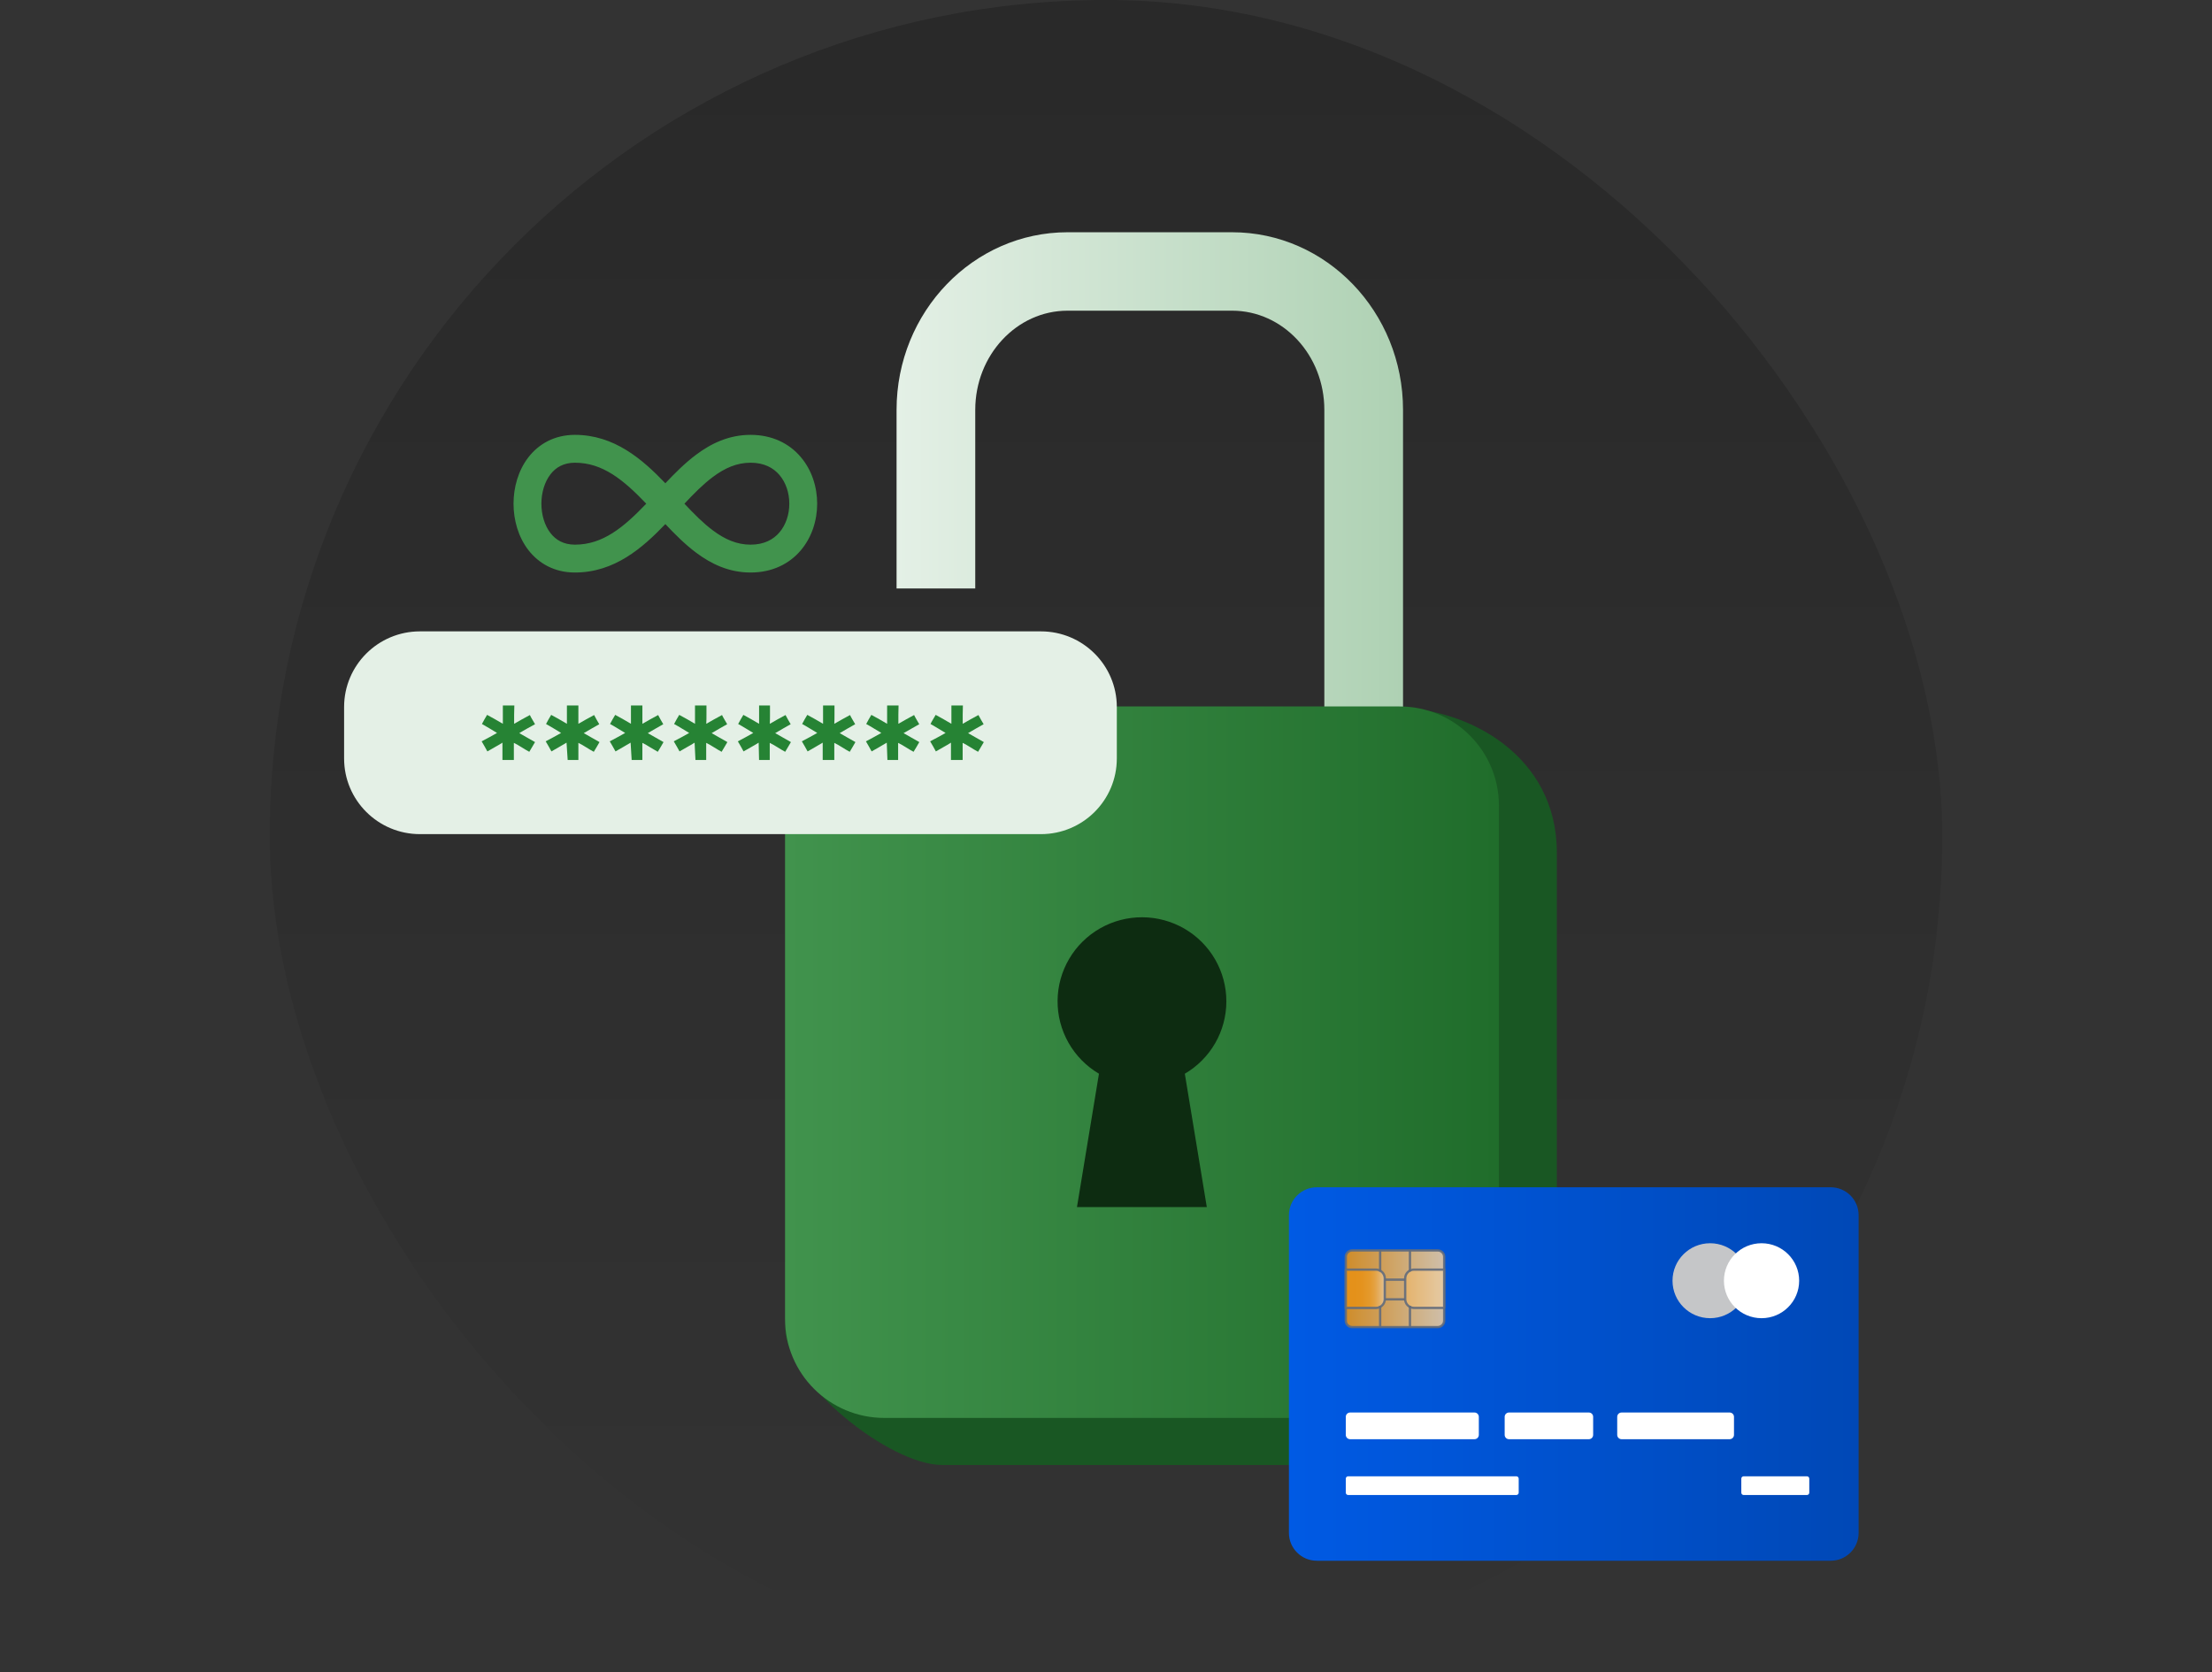 <svg width="82" height="62" viewBox="0 0 82 62" fill="none" xmlns="http://www.w3.org/2000/svg">
<rect x="0" y="0" width="82" height="62" fill="#333333" stroke="none"/>
<rect x="10" width="62" height="62" rx="31" fill="url(#paint0_linear_1053_37475)" fill-opacity="0.2"/>
<g clip-path="url(#clip0_1053_37475)">
<path d="M54.025 54.316H34.919C32.984 54.316 29.111 51.256 29.111 49.228L31.239 31.606C31.238 31.124 31.333 30.646 31.518 30.2C31.703 29.754 31.974 29.349 32.316 29.007C32.659 28.666 33.065 28.395 33.513 28.211C33.96 28.026 34.439 27.932 34.923 27.933L51.696 26.237C54.403 26.237 57.712 27.995 57.712 31.602V50.647C57.712 51.129 57.617 51.607 57.431 52.053C57.246 52.498 56.974 52.903 56.632 53.244C56.289 53.585 55.883 53.855 55.436 54.039C54.988 54.223 54.509 54.317 54.025 54.316Z" fill="#195723"/>
<path d="M52.011 35.027H49.094V15.197C49.094 13.162 47.56 11.519 45.673 11.519H39.575C37.688 11.519 36.153 13.169 36.153 15.197V21.818H33.236V15.197C33.236 11.563 36.079 8.611 39.575 8.611H45.673C49.173 8.611 52.011 11.566 52.011 15.197V35.027Z" fill="url(#paint1_linear_1053_37475)"/>
<path d="M51.884 26.193H32.784C30.751 26.193 29.102 27.836 29.102 29.863V48.902C29.102 50.929 30.751 52.572 32.784 52.572H51.884C53.917 52.572 55.565 50.929 55.565 48.902V29.863C55.565 27.836 53.917 26.193 51.884 26.193Z" fill="url(#paint2_linear_1053_37475)"/>
<path d="M45.462 37.131C45.463 36.585 45.319 36.048 45.047 35.575C44.774 35.101 44.381 34.707 43.908 34.432C43.434 34.158 42.897 34.011 42.349 34.009C41.801 34.006 41.262 34.147 40.786 34.417C40.31 34.687 39.913 35.077 39.636 35.548C39.358 36.019 39.21 36.554 39.205 37.1C39.2 37.647 39.34 38.184 39.609 38.66C39.878 39.135 40.268 39.532 40.739 39.81L39.924 44.754H44.737L43.922 39.81C44.39 39.536 44.779 39.144 45.049 38.675C45.319 38.205 45.461 37.673 45.462 37.131Z" fill="#0D2C11"/>
<path d="M38.587 23.409H15.569C14.015 23.409 12.756 24.665 12.756 26.214V28.122C12.756 29.671 14.015 30.927 15.569 30.927H38.587C40.141 30.927 41.401 29.671 41.401 28.122V26.214C41.401 24.665 40.141 23.409 38.587 23.409Z" fill="url(#paint3_linear_1053_37475)"/>
<path d="M18.626 27.535C18.537 27.592 18.445 27.646 18.35 27.698C18.256 27.751 18.161 27.804 18.067 27.86L17.964 27.674C17.929 27.61 17.892 27.547 17.855 27.486C17.954 27.434 18.049 27.383 18.146 27.331L18.425 27.175L18.146 27.006C18.053 26.95 17.959 26.894 17.866 26.843C17.893 26.787 17.924 26.73 17.958 26.673C17.99 26.617 18.024 26.56 18.057 26.505C18.152 26.556 18.247 26.609 18.349 26.666L18.641 26.836V26.157H19.067C19.067 26.271 19.059 26.383 19.059 26.493C19.059 26.604 19.059 26.718 19.059 26.836C19.156 26.779 19.254 26.724 19.351 26.67L19.643 26.511C19.67 26.568 19.7 26.624 19.735 26.681C19.767 26.737 19.8 26.794 19.834 26.851C19.739 26.902 19.644 26.957 19.542 27.012C19.44 27.067 19.348 27.125 19.25 27.182L19.542 27.348C19.634 27.402 19.73 27.458 19.834 27.514L19.73 27.691C19.695 27.752 19.659 27.813 19.621 27.874C19.526 27.822 19.433 27.768 19.341 27.709C19.246 27.648 19.149 27.593 19.049 27.543C19.049 27.646 19.049 27.751 19.049 27.857C19.049 27.963 19.049 28.07 19.049 28.178H18.626V27.535Z" fill="#268334"/>
<path d="M21.002 27.535C20.911 27.592 20.819 27.646 20.724 27.698C20.63 27.751 20.536 27.804 20.442 27.86L20.339 27.674C20.303 27.61 20.266 27.547 20.229 27.486C20.328 27.434 20.424 27.383 20.52 27.331L20.8 27.175L20.522 27.006C20.43 26.95 20.336 26.894 20.242 26.843C20.271 26.787 20.301 26.73 20.334 26.673L20.433 26.505C20.527 26.556 20.624 26.609 20.724 26.666L21.016 26.836V26.157H21.441C21.441 26.271 21.441 26.383 21.441 26.493C21.441 26.604 21.441 26.718 21.441 26.836C21.538 26.779 21.635 26.724 21.732 26.67L22.024 26.511C22.053 26.568 22.084 26.624 22.116 26.681C22.149 26.737 22.183 26.794 22.215 26.851C22.12 26.902 22.027 26.957 21.932 27.012C21.837 27.067 21.738 27.125 21.64 27.182L21.932 27.348C22.024 27.402 22.119 27.458 22.224 27.514L22.122 27.691C22.087 27.752 22.05 27.813 22.012 27.874C21.917 27.822 21.824 27.768 21.732 27.709C21.638 27.648 21.541 27.593 21.441 27.543C21.441 27.645 21.441 27.75 21.441 27.857C21.441 27.963 21.441 28.07 21.441 28.178H21.044L21.002 27.535Z" fill="#268334"/>
<path d="M23.377 27.535C23.286 27.592 23.194 27.646 23.099 27.698C23.005 27.751 22.911 27.804 22.817 27.86C22.783 27.799 22.749 27.736 22.713 27.674C22.676 27.611 22.641 27.547 22.604 27.486C22.703 27.434 22.799 27.383 22.895 27.331L23.175 27.175L22.895 27.006C22.803 26.95 22.71 26.894 22.615 26.843C22.642 26.787 22.673 26.73 22.707 26.673C22.741 26.617 22.773 26.56 22.806 26.505C22.901 26.556 22.996 26.609 23.098 26.666L23.39 26.836V26.157H23.814C23.814 26.271 23.814 26.383 23.814 26.493C23.814 26.604 23.814 26.718 23.814 26.836C23.911 26.779 24.009 26.724 24.106 26.67L24.398 26.511C24.426 26.568 24.456 26.624 24.489 26.681L24.588 26.851C24.494 26.902 24.399 26.957 24.306 27.012C24.212 27.067 24.112 27.125 24.014 27.182L24.306 27.348C24.399 27.402 24.494 27.458 24.597 27.514C24.564 27.57 24.53 27.63 24.495 27.691C24.46 27.752 24.422 27.813 24.384 27.874C24.291 27.822 24.198 27.768 24.104 27.709C24.01 27.648 23.913 27.593 23.813 27.543C23.813 27.645 23.813 27.75 23.813 27.857C23.813 27.963 23.813 28.07 23.813 28.178H23.416L23.377 27.535Z" fill="#268334"/>
<path d="M25.749 27.535C25.66 27.592 25.568 27.646 25.473 27.698C25.379 27.751 25.284 27.804 25.191 27.86L25.087 27.674C25.052 27.61 25.015 27.547 24.977 27.486C25.077 27.434 25.172 27.383 25.269 27.331L25.549 27.175L25.269 27.006C25.176 26.95 25.083 26.894 24.989 26.843C25.016 26.787 25.047 26.73 25.081 26.673C25.115 26.617 25.147 26.56 25.18 26.505C25.275 26.556 25.37 26.609 25.472 26.666L25.764 26.836V26.157H26.189C26.189 26.271 26.189 26.383 26.189 26.493C26.189 26.604 26.189 26.718 26.182 26.836L26.474 26.67L26.766 26.511C26.793 26.568 26.823 26.624 26.858 26.681C26.89 26.737 26.923 26.794 26.957 26.851C26.862 26.902 26.767 26.957 26.672 27.012C26.578 27.067 26.48 27.125 26.381 27.182L26.672 27.348C26.764 27.402 26.86 27.458 26.964 27.514L26.86 27.691C26.825 27.752 26.789 27.813 26.751 27.874C26.656 27.822 26.563 27.768 26.471 27.709C26.377 27.648 26.279 27.593 26.179 27.543C26.179 27.646 26.179 27.751 26.179 27.857C26.179 27.963 26.179 28.07 26.179 28.178H25.781L25.749 27.535Z" fill="#268334"/>
<path d="M28.124 27.535C28.035 27.592 27.942 27.646 27.848 27.698C27.755 27.751 27.659 27.804 27.564 27.86C27.532 27.799 27.497 27.736 27.462 27.674C27.427 27.611 27.389 27.547 27.352 27.486C27.452 27.434 27.547 27.383 27.644 27.331L27.924 27.175L27.644 27.006C27.552 26.95 27.459 26.894 27.364 26.843C27.393 26.787 27.424 26.73 27.458 26.673C27.491 26.617 27.523 26.56 27.557 26.505C27.65 26.556 27.746 26.609 27.848 26.666L28.14 26.836V26.157H28.544C28.544 26.271 28.544 26.383 28.544 26.493C28.544 26.604 28.544 26.718 28.537 26.836L28.828 26.67L29.12 26.511C29.149 26.568 29.18 26.624 29.212 26.681C29.246 26.737 29.279 26.794 29.311 26.851C29.218 26.902 29.123 26.957 29.028 27.012C28.933 27.067 28.834 27.125 28.737 27.182L29.028 27.348C29.12 27.402 29.216 27.458 29.32 27.514L29.216 27.691C29.181 27.752 29.145 27.813 29.107 27.874C29.012 27.822 28.919 27.768 28.827 27.709C28.733 27.648 28.635 27.593 28.535 27.543C28.535 27.646 28.535 27.751 28.535 27.857C28.535 27.963 28.535 28.07 28.535 28.178H28.139L28.124 27.535Z" fill="#268334"/>
<path d="M30.498 27.535C30.407 27.592 30.315 27.646 30.221 27.698C30.126 27.751 30.032 27.804 29.938 27.86L29.835 27.674C29.799 27.61 29.762 27.547 29.725 27.486C29.824 27.434 29.92 27.383 30.016 27.331L30.296 27.175L30.016 27.006C29.924 26.95 29.831 26.894 29.736 26.843C29.765 26.787 29.796 26.73 29.828 26.673L29.927 26.505C30.022 26.556 30.118 26.609 30.219 26.666L30.511 26.836V26.157H30.935C30.935 26.271 30.935 26.383 30.935 26.493C30.935 26.604 30.935 26.718 30.928 26.836L31.22 26.67L31.511 26.511C31.538 26.568 31.569 26.624 31.603 26.681L31.702 26.851C31.608 26.902 31.514 26.957 31.419 27.012C31.325 27.067 31.225 27.125 31.128 27.182L31.419 27.348C31.511 27.402 31.606 27.458 31.711 27.514L31.609 27.691C31.574 27.752 31.536 27.813 31.5 27.874C31.405 27.822 31.311 27.768 31.22 27.709C31.128 27.649 31.031 27.594 30.928 27.543C30.928 27.645 30.928 27.75 30.928 27.857C30.928 27.963 30.928 28.07 30.928 28.178H30.498V27.535Z" fill="#268334"/>
<path d="M32.873 27.535C32.782 27.592 32.69 27.646 32.596 27.698C32.501 27.751 32.406 27.804 32.312 27.86C32.279 27.799 32.245 27.736 32.209 27.674C32.172 27.611 32.138 27.547 32.1 27.486C32.199 27.434 32.295 27.383 32.391 27.331L32.671 27.175L32.391 27.006C32.299 26.95 32.206 26.894 32.111 26.843C32.139 26.787 32.169 26.73 32.203 26.673C32.237 26.617 32.269 26.56 32.302 26.505C32.397 26.556 32.492 26.609 32.594 26.666L32.886 26.836V26.157H33.31C33.31 26.271 33.303 26.383 33.303 26.493C33.303 26.604 33.303 26.718 33.303 26.836C33.4 26.779 33.497 26.724 33.595 26.67L33.886 26.511C33.913 26.568 33.944 26.624 33.978 26.681C34.01 26.737 34.044 26.794 34.077 26.851C33.983 26.902 33.888 26.957 33.794 27.012C33.701 27.067 33.6 27.125 33.495 27.182L33.787 27.348C33.879 27.402 33.975 27.458 34.079 27.514C34.045 27.57 34.012 27.63 33.977 27.691C33.942 27.752 33.904 27.813 33.866 27.874C33.771 27.822 33.678 27.768 33.586 27.709C33.492 27.648 33.394 27.593 33.294 27.543C33.294 27.645 33.294 27.75 33.294 27.857C33.294 27.963 33.294 28.07 33.294 28.178H32.897L32.873 27.535Z" fill="#268334"/>
<path d="M35.253 27.535C35.164 27.592 35.072 27.646 34.977 27.698C34.883 27.751 34.788 27.804 34.693 27.86C34.661 27.799 34.626 27.736 34.591 27.674C34.556 27.611 34.519 27.547 34.481 27.486C34.581 27.434 34.675 27.383 34.773 27.331L35.053 27.175L34.773 27.006C34.681 26.95 34.588 26.894 34.495 26.843C34.522 26.787 34.552 26.73 34.587 26.673C34.618 26.617 34.652 26.56 34.686 26.505C34.78 26.556 34.875 26.609 34.977 26.666L35.269 26.836V26.157H35.695C35.695 26.271 35.688 26.383 35.688 26.493C35.688 26.604 35.688 26.718 35.688 26.836C35.785 26.779 35.882 26.724 35.979 26.67L36.271 26.511C36.3 26.567 36.331 26.624 36.364 26.681C36.398 26.737 36.43 26.794 36.464 26.851C36.369 26.902 36.274 26.957 36.179 27.012C36.084 27.067 35.985 27.125 35.887 27.182L36.179 27.348C36.271 27.402 36.367 27.458 36.471 27.514L36.367 27.691C36.332 27.752 36.296 27.813 36.258 27.874C36.163 27.822 36.07 27.768 35.978 27.709C35.883 27.648 35.786 27.593 35.686 27.543C35.686 27.646 35.686 27.751 35.686 27.857C35.686 27.963 35.686 28.07 35.686 28.178H35.253V27.535Z" fill="#268334"/>
<path fill-rule="evenodd" clip-rule="evenodd" d="M19.583 16.961C19.969 16.459 20.557 16.123 21.312 16.123C22.777 16.123 23.818 17.034 24.665 17.918C25.018 17.543 25.394 17.167 25.8 16.863C26.366 16.438 27.026 16.123 27.824 16.123C28.622 16.123 29.256 16.441 29.681 16.941C30.098 17.429 30.293 18.062 30.293 18.675C30.293 19.288 30.098 19.921 29.681 20.41C29.256 20.909 28.622 21.227 27.824 21.227C27.026 21.227 26.366 20.912 25.801 20.488C25.395 20.183 25.018 19.807 24.665 19.431C23.818 20.316 22.778 21.227 21.312 21.227C20.557 21.227 19.969 20.891 19.583 20.389C19.209 19.901 19.037 19.275 19.037 18.675C19.037 18.075 19.209 17.449 19.583 16.961ZM23.957 18.675C23.119 17.8 22.35 17.156 21.312 17.156C20.895 17.156 20.603 17.329 20.403 17.59C20.192 17.866 20.07 18.258 20.07 18.675C20.07 19.093 20.192 19.485 20.403 19.76C20.603 20.021 20.895 20.194 21.312 20.194C22.35 20.194 23.119 19.55 23.957 18.675ZM25.372 18.675C25.728 19.054 26.064 19.394 26.421 19.661C26.873 20 27.32 20.194 27.824 20.194C28.327 20.194 28.67 20.003 28.895 19.739C29.13 19.464 29.26 19.079 29.26 18.675C29.26 18.271 29.13 17.886 28.895 17.611C28.67 17.347 28.327 17.156 27.824 17.156C27.319 17.156 26.872 17.35 26.42 17.689C26.064 17.956 25.727 18.296 25.372 18.675Z" fill="#41934D"/>
<path d="M67.865 44.02H48.817C48.245 44.02 47.781 44.483 47.781 45.053V56.834C47.781 57.405 48.245 57.867 48.817 57.867H67.865C68.436 57.867 68.9 57.405 68.9 56.834V45.053C68.9 44.483 68.436 44.02 67.865 44.02Z" fill="url(#paint4_linear_1053_37475)"/>
<path d="M54.659 52.371H50.051C49.961 52.371 49.889 52.443 49.889 52.532V53.2C49.889 53.289 49.961 53.361 50.051 53.361H54.659C54.749 53.361 54.821 53.289 54.821 53.2V52.532C54.821 52.443 54.749 52.371 54.659 52.371Z" fill="white"/>
<path d="M56.211 54.736H49.976C49.928 54.736 49.889 54.775 49.889 54.824V55.343C49.889 55.391 49.928 55.43 49.976 55.43H56.211C56.26 55.43 56.299 55.391 56.299 55.343V54.824C56.299 54.775 56.26 54.736 56.211 54.736Z" fill="white"/>
<path d="M66.984 54.736H64.638C64.59 54.736 64.551 54.775 64.551 54.824V55.343C64.551 55.391 64.59 55.43 64.638 55.43H66.984C67.032 55.43 67.071 55.391 67.071 55.343V54.824C67.071 54.775 67.032 54.736 66.984 54.736Z" fill="white"/>
<path d="M58.899 52.371H55.94C55.851 52.371 55.779 52.443 55.779 52.531V53.201C55.779 53.289 55.851 53.361 55.94 53.361H58.899C58.988 53.361 59.059 53.289 59.059 53.201V52.531C59.059 52.443 58.988 52.371 58.899 52.371Z" fill="white"/>
<path d="M64.118 52.371H60.113C60.024 52.371 59.951 52.443 59.951 52.532V53.2C59.951 53.289 60.024 53.361 60.113 53.361H64.118C64.207 53.361 64.28 53.289 64.28 53.2V52.532C64.28 52.443 64.207 52.371 64.118 52.371Z" fill="white"/>
<g opacity="0.9">
<path opacity="0.9" d="M53.299 46.362H50.126C49.995 46.362 49.889 46.468 49.889 46.599V48.966C49.889 49.097 49.995 49.203 50.126 49.203H53.299C53.43 49.203 53.536 49.097 53.536 48.966V46.599C53.536 46.468 53.43 46.362 53.299 46.362Z" fill="url(#paint5_linear_1053_37475)"/>
<path opacity="0.9" fill-rule="evenodd" clip-rule="evenodd" d="M50.127 46.405C50.019 46.405 49.932 46.492 49.932 46.599V48.966C49.932 49.073 50.019 49.16 50.127 49.16H53.299C53.406 49.16 53.493 49.073 53.493 48.966V46.599C53.493 46.492 53.406 46.405 53.299 46.405H50.127ZM49.846 46.599C49.846 46.445 49.971 46.319 50.127 46.319H53.299C53.454 46.319 53.58 46.445 53.58 46.599V48.966C53.58 49.121 53.454 49.246 53.299 49.246H50.127C49.971 49.246 49.846 49.121 49.846 48.966V46.599Z" fill="#6D6E71"/>
<path opacity="0.9" d="M49.889 47.073H51.007C51.094 47.073 51.177 47.108 51.238 47.169C51.3 47.23 51.334 47.312 51.334 47.399V48.168C51.334 48.254 51.3 48.337 51.238 48.398C51.177 48.459 51.094 48.494 51.007 48.494H49.889V47.073Z" fill="url(#paint6_linear_1053_37475)"/>
<path opacity="0.9" fill-rule="evenodd" clip-rule="evenodd" d="M49.889 47.073H49.846V48.537H51.007C51.105 48.537 51.2 48.498 51.269 48.429C51.338 48.36 51.377 48.266 51.377 48.168V47.399C51.377 47.301 51.338 47.207 51.269 47.138C51.2 47.069 51.105 47.03 51.007 47.03H49.889V47.073ZM51.007 47.116H49.932V48.451H51.007C51.083 48.451 51.155 48.421 51.208 48.368C51.261 48.315 51.291 48.243 51.291 48.168V47.399C51.291 47.324 51.261 47.252 51.208 47.199C51.155 47.146 51.083 47.116 51.007 47.116Z" fill="#6D6E71"/>
<path opacity="0.9" d="M53.536 48.493H52.417C52.375 48.493 52.332 48.485 52.292 48.468C52.253 48.452 52.217 48.428 52.187 48.398C52.156 48.367 52.132 48.332 52.116 48.292C52.099 48.253 52.091 48.21 52.091 48.167V47.398C52.091 47.356 52.099 47.313 52.116 47.274C52.132 47.234 52.156 47.198 52.187 47.168C52.217 47.138 52.253 47.114 52.292 47.098C52.332 47.081 52.375 47.073 52.417 47.073H53.536V48.493Z" fill="url(#paint7_linear_1053_37475)"/>
<path opacity="0.9" fill-rule="evenodd" clip-rule="evenodd" d="M53.536 48.493H53.579V47.03H52.417C52.369 47.03 52.321 47.039 52.276 47.058C52.231 47.076 52.19 47.103 52.156 47.138C52.122 47.172 52.094 47.212 52.076 47.257C52.057 47.302 52.048 47.35 52.048 47.398V48.167C52.048 48.216 52.057 48.264 52.076 48.309C52.094 48.353 52.122 48.394 52.156 48.428C52.19 48.462 52.231 48.49 52.276 48.508C52.321 48.527 52.369 48.536 52.417 48.536H53.536V48.493ZM52.417 48.45H53.493V47.116H52.417C52.38 47.116 52.343 47.123 52.309 47.137C52.274 47.151 52.243 47.172 52.217 47.199C52.19 47.225 52.17 47.256 52.155 47.29C52.141 47.325 52.134 47.361 52.134 47.398V48.167C52.134 48.205 52.141 48.241 52.155 48.276C52.17 48.31 52.19 48.341 52.217 48.367C52.243 48.393 52.274 48.414 52.309 48.428C52.343 48.443 52.38 48.45 52.417 48.45Z" fill="#6D6E71"/>
<path opacity="0.9" fill-rule="evenodd" clip-rule="evenodd" d="M51.12 47.145V46.362H51.206V47.145H51.12Z" fill="#6D6E71"/>
<path opacity="0.9" fill-rule="evenodd" clip-rule="evenodd" d="M51.334 47.402H52.091V47.489H51.334V47.402Z" fill="#6D6E71"/>
<path opacity="0.9" fill-rule="evenodd" clip-rule="evenodd" d="M51.334 48.132H52.091V48.218H51.334V48.132Z" fill="#6D6E71"/>
<path opacity="0.9" fill-rule="evenodd" clip-rule="evenodd" d="M51.12 49.203V48.416H51.206V49.203H51.12Z" fill="#6D6E71"/>
<path opacity="0.9" fill-rule="evenodd" clip-rule="evenodd" d="M52.225 47.142V46.362H52.311V47.142H52.225Z" fill="#6D6E71"/>
<path opacity="0.9" fill-rule="evenodd" clip-rule="evenodd" d="M52.225 49.203V48.416H52.311V49.203H52.225Z" fill="#6D6E71"/>
</g>
<path d="M63.395 48.874C64.165 48.874 64.79 48.252 64.79 47.485C64.79 46.717 64.165 46.095 63.395 46.095C62.625 46.095 62.001 46.717 62.001 47.485C62.001 48.252 62.625 48.874 63.395 48.874Z" fill="#C5C6C8"/>
<path d="M65.302 48.874C66.072 48.874 66.696 48.252 66.696 47.485C66.696 46.717 66.072 46.095 65.302 46.095C64.531 46.095 63.907 46.717 63.907 47.485C63.907 48.252 64.531 48.874 65.302 48.874Z" fill="white"/>
</g>
<defs>
<linearGradient id="paint0_linear_1053_37475" x1="41" y1="0" x2="41" y2="62" gradientUnits="userSpaceOnUse">
<stop/>
<stop offset="1" stop-opacity="0"/>
</linearGradient>
<linearGradient id="paint1_linear_1053_37475" x1="33.236" y1="21.819" x2="52.011" y2="21.819" gradientUnits="userSpaceOnUse">
<stop stop-color="#E4F0E6"/>
<stop offset="1" stop-color="#AED1B3"/>
</linearGradient>
<linearGradient id="paint2_linear_1053_37475" x1="29.102" y1="39.383" x2="55.565" y2="39.383" gradientUnits="userSpaceOnUse">
<stop stop-color="#268334"/>
<stop offset="0" stop-color="#41934D"/>
<stop offset="1" stop-color="#206D2B"/>
</linearGradient>
<linearGradient id="paint3_linear_1053_37475" x1="12.756" y1="983.047" x2="5638.57" y2="983.047" gradientUnits="userSpaceOnUse">
<stop stop-color="#E4F0E6"/>
<stop offset="1" stop-color="#AED1B3"/>
</linearGradient>
<linearGradient id="paint4_linear_1053_37475" x1="47.781" y1="50.944" x2="68.9" y2="50.944" gradientUnits="userSpaceOnUse">
<stop stop-color="#005AE4"/>
<stop offset="1" stop-color="#0048B6"/>
</linearGradient>
<linearGradient id="paint5_linear_1053_37475" x1="49.889" y1="47.783" x2="53.536" y2="47.783" gradientUnits="userSpaceOnUse">
<stop stop-color="#FF9800"/>
<stop offset="1" stop-color="#FFD89F"/>
</linearGradient>
<linearGradient id="paint6_linear_1053_37475" x1="49.889" y1="47.783" x2="51.334" y2="47.783" gradientUnits="userSpaceOnUse">
<stop stop-color="#FF9800"/>
<stop offset="0.33" stop-color="#FF9902"/>
<stop offset="0.49" stop-color="#FF9C0A"/>
<stop offset="0.61" stop-color="#FFA116"/>
<stop offset="0.71" stop-color="#FFA829"/>
<stop offset="0.79" stop-color="#FFB240"/>
<stop offset="0.87" stop-color="#FFBE5E"/>
<stop offset="0.95" stop-color="#FFCB80"/>
<stop offset="1" stop-color="#FFD89F"/>
</linearGradient>
<linearGradient id="paint7_linear_1053_37475" x1="53.536" y1="47.782" x2="52.091" y2="47.782" gradientUnits="userSpaceOnUse">
<stop stop-color="#FFD89F"/>
<stop offset="1" stop-color="#FFBF60"/>
</linearGradient>
<clipPath id="clip0_1053_37475">
<rect width="56.144" height="49.256" fill="white" transform="translate(12.756 8.611)"/>
</clipPath>
</defs>
</svg>
